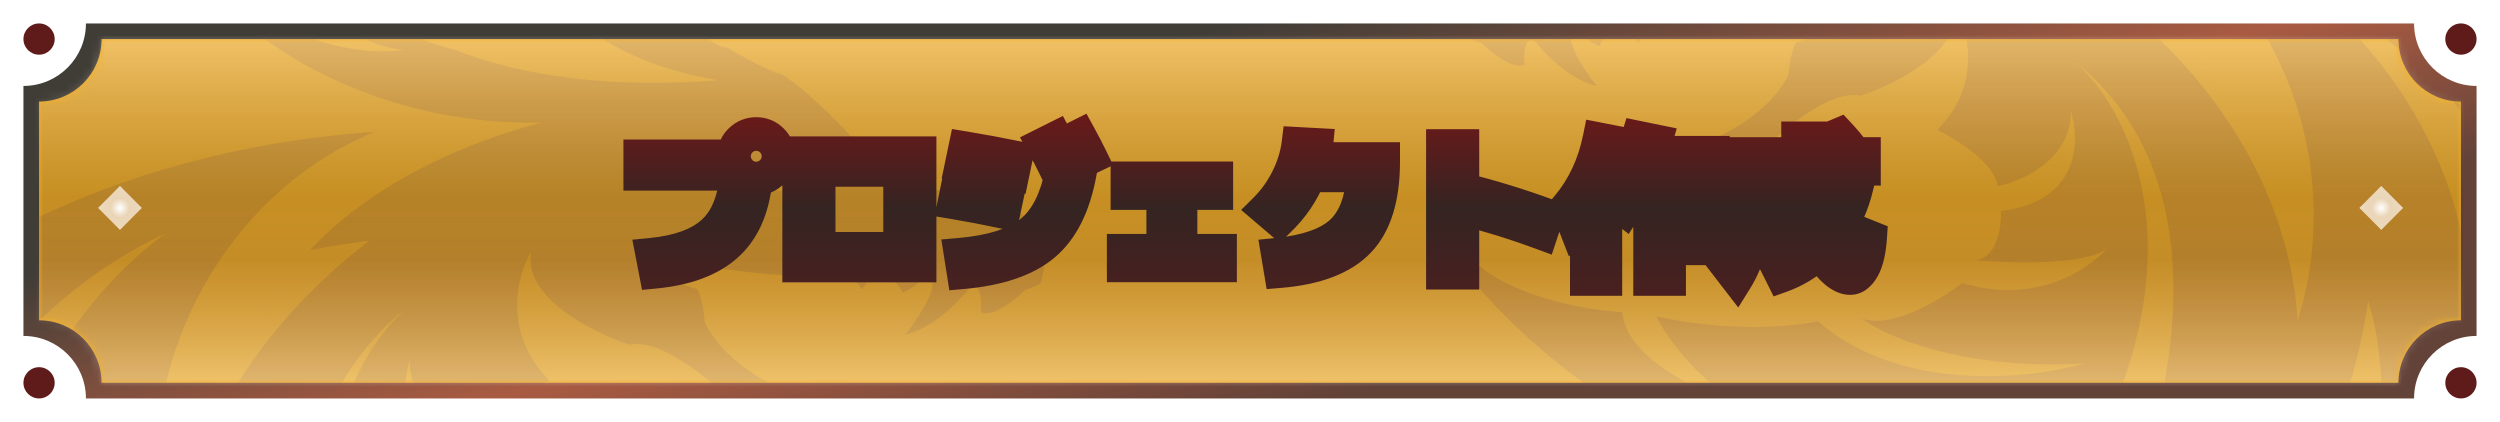 <svg width="320" height="54" viewBox="0 0 320 54" fill="none" xmlns="http://www.w3.org/2000/svg">
<g filter="url(#filter0_d_2441_60737)">
<path fill-rule="evenodd" clip-rule="evenodd" d="M309 1H11C11 5.418 7.418 9 3 9V41C7.418 41 11 44.582 11 49H309C309 44.582 312.582 41 317 41V9C312.582 9 309 5.418 309 1Z" fill="url(#paint0_linear_2441_60737)"/>
<path fill-rule="evenodd" clip-rule="evenodd" d="M307 3H13C13 7.418 9.418 11 5 11V39C9.418 39 13 42.582 13 47H307C307 42.582 310.582 39 315 39V11C310.582 11 307 7.418 307 3Z" fill="#F2AF2C"/>
<mask id="mask0_2441_60737" style="mask-type:alpha" maskUnits="userSpaceOnUse" x="5" y="3" width="310" height="44">
<path fill-rule="evenodd" clip-rule="evenodd" d="M307 3H13C13 7.418 9.418 11 5 11V39C9.418 39 13 42.582 13 47H307C307 42.582 310.582 39 315 39V11C310.582 11 307 7.418 307 3Z" fill="#1E5E5E"/>
</mask>
<g mask="url(#mask0_2441_60737)">
<path fill-rule="evenodd" clip-rule="evenodd" d="M55.263 3.493C56.251 3.832 57.27 4.136 58.319 4.406C67.082 7.89 78.844 9.316 91.924 8.28C91.032 8.124 90.09 7.935 89.096 7.712C77.474 5.107 69.464 -1.318 68.663 -7.883C71.592 -4.141 76.582 -0.674 82.995 1.671C83.549 1.873 84.105 2.064 84.662 2.244C84.108 0.279 83.264 -4.133 84.134 -6.805C83.624 -4.828 84.621 0 92.399 4.008C92.637 4.041 92.875 4.071 93.112 4.099C94.702 5.077 96.456 6.017 98.348 6.888C98.741 7.07 99.136 7.246 99.53 7.417C99.619 7.404 99.709 7.39 99.799 7.377C101.504 8.298 105.875 11.68 112.626 19.584C113.504 19.651 115.815 20.258 118.028 22.142C118.451 21.907 120.248 21.965 124.049 24.078C128.182 23.728 135.797 25.28 133.194 34.284C132.772 34.519 131.795 35.006 131.274 35.073C130.038 36.315 127.161 38.635 125.547 37.975C125.677 36.514 125.56 33.855 124.05 34.916C122.835 36.517 119.501 39.944 115.882 40.842C117.91 38.233 121.186 33.116 118.062 33.517C117.867 33.904 117.092 34.834 115.556 35.465C115.057 34.445 113.545 32.58 111.488 33.277C111.293 33.664 110.779 34.56 110.284 35.057C110.024 34.368 108.982 33.057 106.899 33.325C105.153 33.368 100.736 33.357 97.038 32.965C93.958 32.638 87.263 31.835 85.128 31.242C84.065 31.74 83.409 33.197 89.294 35.042C89.544 35.552 90.075 37.11 90.205 39.261C91.225 41.659 95.53 47.031 104.591 49.336C105.046 49.639 105.983 50.675 106.088 52.395C106.337 52.905 107.331 53.428 109.31 51.44C108.778 53.495 106.654 57.416 102.411 56.661C101.424 58.413 98.005 61.886 92.225 61.761C94.362 60.945 98.597 58.667 98.44 56.087C97.594 56.556 95.245 57.472 92.615 57.376C94.926 55.815 98.883 52.561 96.227 52.035C92.939 48.303 85.201 41.095 80.54 42.127C75.854 40.561 66.787 35.981 68.01 30.188C66.221 33.127 64.178 40.543 70.322 46.69C67.773 47.921 62.59 51.151 62.252 54.229C58.933 53.571 52.326 50.626 52.456 44.106C51.165 48.066 51.227 56.295 61.797 57.539C61.71 59.718 62.325 64.083 65.475 64.112C60.691 64.545 50.433 64.85 47.673 62.603C50.028 65.372 57.183 70.161 66.972 67.171C69.727 69.346 76.267 73.347 80.38 71.952C77.245 74.341 66.895 78.886 50.571 77.947C57.915 80.075 75.343 81.92 86.303 72.276C89.189 72.99 97.55 73.867 107.912 71.67C106.545 74.374 102.283 80.521 96.165 83.474C101.328 82.088 111.817 77.671 112.467 71.085C117.262 70.83 128.081 68.972 133.002 63.572L135.227 63.484C127.164 74.091 115.957 83.104 102.727 89.392C79.355 93.974 66.53 89.476 62.891 86.418C70.661 93.408 79.533 95.449 85.651 95.64C81.48 96.743 77.183 97.59 72.785 98.155C66.657 98.941 60.655 99.138 54.856 98.797C33.415 66.587 43.831 44.571 52.05 37.413C32.749 52.809 38.249 80.669 44.797 97.637C34.859 95.911 25.724 92.545 17.836 87.835C14.923 81.819 13.246 73.854 12.675 69.563C11.196 74.099 10.828 79.219 10.868 83.07C6.296 79.503 2.303 75.411 -0.989 70.876C-0.767 48.879 13.487 33.243 21.296 27.813C5.73 35.101 -3.657 47.816 -8.275 57.1C-9.442 53.821 -10.296 50.4 -10.81 46.857C-8.079 42.425 -2.999 36.824 0.013 33.797C-4.672 36.106 -8.602 39.659 -11.258 42.608C-11.265 42.502 -11.272 42.397 -11.278 42.291C-11.412 40.087 -11.413 37.891 -11.289 35.709C1.373 25.789 19.642 18.273 40.235 15.63C42.892 15.289 45.447 15.047 47.905 14.899C30.704 21.916 18.797 40.675 20.03 61.035C20.268 64.957 20.979 68.695 22.098 72.194C22.684 62.662 26.115 52.957 32.453 44.024C34.143 31.155 49.128 19 69.26 13.697C60.285 13.896 50.859 12.043 42.265 7.95C32.06 3.089 24.842 -4.068 21.259 -11.873C23.192 -8.503 26.173 -5.169 30.048 -2.301C38.525 3.97 48.691 6.09 55.263 3.493ZM55.262 3.493C49.614 1.559 44.998 -1.492 41.956 -5.587C41.845 -2.8 42.641 -0.42 44.451 1.361C46.152 3.034 48.601 4.035 51.601 4.414C52.909 4.243 54.138 3.937 55.262 3.493ZM40.336 -27.774L40.337 -27.776C32.815 -24.755 25.852 -20.874 19.632 -16.317L19.632 -16.316C25.852 -20.872 32.815 -24.753 40.336 -27.774ZM39.473 35.675C36.831 38.357 34.492 41.15 32.454 44.022C33.096 39.139 35.652 34.359 39.677 30.017C42.051 29.562 44.475 29.174 46.938 28.858C47.043 28.844 47.148 28.831 47.253 28.818C44.511 30.916 41.908 33.203 39.473 35.675ZM104.314 23.116C100.828 20.429 95.283 17.594 94.16 17.917C93.859 20.128 97.707 22.339 97.707 22.339C99.269 22.138 102.762 22.774 104.314 23.116Z" fill="#83574D" fill-opacity="0.2"/>
<path fill-rule="evenodd" clip-rule="evenodd" d="M262.372 -26.699C261.427 -26.375 260.452 -26.085 259.449 -25.827C251.066 -22.494 239.815 -21.129 227.303 -22.121C228.156 -22.27 229.057 -22.45 230.008 -22.664C241.126 -25.155 248.788 -31.302 249.554 -37.582C246.752 -34.002 241.979 -30.686 235.845 -28.443C235.315 -28.249 234.782 -28.066 234.25 -27.894C234.78 -29.774 235.587 -33.995 234.754 -36.551C235.243 -34.659 234.289 -30.041 226.849 -26.207C226.621 -26.175 226.394 -26.146 226.167 -26.119C224.645 -25.185 222.967 -24.285 221.158 -23.452C220.782 -23.278 220.404 -23.109 220.027 -22.946C219.942 -22.959 219.856 -22.972 219.77 -22.984C218.139 -22.104 213.958 -18.868 207.5 -11.308C206.66 -11.243 204.449 -10.663 202.332 -8.861C201.927 -9.086 200.209 -9.03 196.573 -7.008C192.619 -7.343 185.335 -5.859 187.825 2.755C188.229 2.979 189.163 3.445 189.661 3.509C190.844 4.697 193.596 6.917 195.14 6.286C195.015 4.887 195.128 2.344 196.572 3.359C197.734 4.891 200.924 8.168 204.385 9.028C202.445 6.532 199.312 1.637 202.3 2.021C202.487 2.39 203.228 3.28 204.697 3.884C205.174 2.908 206.621 1.124 208.589 1.791C208.775 2.161 209.267 3.019 209.74 3.494C209.989 2.835 210.985 1.581 212.978 1.837C214.649 1.878 218.874 1.868 222.411 1.492C225.357 1.179 231.762 0.412 233.804 -0.155C234.821 0.321 235.448 1.714 229.819 3.48C229.58 3.968 229.072 5.458 228.947 7.515C227.971 9.809 223.854 14.948 215.186 17.153C214.751 17.442 213.854 18.433 213.754 20.079C213.516 20.567 212.565 21.067 210.672 19.165C211.181 21.131 213.212 24.883 217.271 24.16C218.216 25.836 221.486 29.158 227.015 29.039C224.971 28.258 220.92 26.079 221.07 23.61C221.879 24.059 224.126 24.936 226.642 24.844C224.432 23.351 220.646 20.238 223.187 19.735C226.332 16.165 233.735 9.27 238.192 10.257C242.675 8.759 251.348 4.378 250.178 -1.164C251.89 1.648 253.845 8.741 247.967 14.622C250.405 15.799 255.363 18.889 255.686 21.833C258.862 21.204 265.181 18.387 265.057 12.15C266.292 15.938 266.233 23.809 256.122 25C256.205 27.084 255.617 31.259 252.604 31.287C257.18 31.701 266.992 31.994 269.632 29.844C267.38 32.492 260.535 37.074 251.172 34.213C248.536 36.294 242.28 40.121 238.346 38.787C241.344 41.073 251.245 45.419 266.86 44.521C259.835 46.557 243.164 48.322 232.68 39.096C229.92 39.779 221.921 40.619 212.009 38.517C213.317 41.104 217.394 46.984 223.246 49.808C218.308 48.483 208.274 44.258 207.652 37.957C203.065 37.714 192.716 35.936 188.009 30.77L185.881 30.686C193.593 40.834 204.313 49.454 216.969 55.47C239.327 59.853 251.595 55.55 255.076 52.625C247.642 59.311 239.156 61.263 233.303 61.446C237.293 62.501 241.404 63.312 245.611 63.852C251.473 64.604 257.214 64.793 262.761 64.466C283.272 33.655 273.308 12.595 265.446 5.748C283.909 20.474 278.647 47.126 272.383 63.356C281.89 61.706 290.629 58.486 298.174 53.98C300.961 48.225 302.565 40.607 303.111 36.501C304.525 40.84 304.878 45.738 304.839 49.422C309.213 46.01 313.032 42.096 316.182 37.758C315.969 16.716 302.334 1.759 294.864 -3.435C309.754 3.536 318.734 15.698 323.152 24.579C324.267 21.443 325.085 18.171 325.576 14.781C322.964 10.542 318.104 5.184 315.223 2.288C319.704 4.498 323.464 7.896 326.005 10.717C326.012 10.616 326.018 10.515 326.024 10.414C326.152 8.305 326.153 6.205 326.034 4.118C313.923 -5.372 296.446 -12.561 276.747 -15.09C274.206 -15.416 271.761 -15.648 269.411 -15.789C285.865 -9.077 297.255 8.868 296.075 28.344C295.847 32.095 295.168 35.671 294.097 39.018C293.536 29.9 290.254 20.617 284.192 12.071C282.575 -0.238 268.241 -11.866 248.982 -16.939C257.569 -16.748 266.585 -18.521 274.806 -22.436C284.567 -27.086 291.472 -33.932 294.9 -41.398C293.05 -38.175 290.199 -34.985 286.492 -32.242C278.384 -26.243 268.659 -24.215 262.372 -26.699ZM262.372 -26.699C267.775 -28.55 272.191 -31.468 275.101 -35.386C275.207 -32.72 274.446 -30.443 272.714 -28.739C271.087 -27.138 268.745 -26.181 265.875 -25.819C264.624 -25.982 263.447 -26.274 262.372 -26.699ZM276.651 -56.609L276.65 -56.611C283.845 -53.721 290.506 -50.008 296.456 -45.65C290.506 -50.008 283.845 -53.719 276.651 -56.609ZM277.477 4.085C280.004 6.65 282.241 9.322 284.191 12.07C283.577 7.399 281.132 2.827 277.281 -1.327C275.01 -1.762 272.692 -2.134 270.336 -2.436C270.235 -2.449 270.134 -2.462 270.034 -2.475C272.657 -0.467 275.147 1.721 277.477 4.085ZM215.451 -7.928C218.786 -10.499 224.09 -13.211 225.164 -12.902C225.452 -10.787 221.771 -8.672 221.771 -8.672C220.277 -8.864 216.935 -8.256 215.451 -7.928Z" fill="#83544D" fill-opacity="0.2"/>
<rect x="3" y="1" width="314" height="48" fill="url(#paint1_linear_2441_60737)" fill-opacity="0.35"/>
</g>
<rect width="3.968" height="3.968" transform="matrix(0.705 0.709 -0.705 0.709 15.355 21.8)" fill="url(#paint2_diamond_2441_60737)"/>
<circle cx="5" cy="3" r="2" fill="#5E1B1A"/>
<circle cx="315" cy="3" r="2" fill="#5E1B1A"/>
<circle cx="5" cy="47" r="2" fill="#5E1B1A"/>
<circle cx="315" cy="47" r="2" fill="#5E1B1A"/>
<rect width="3.968" height="3.968" transform="matrix(0.705 0.709 -0.705 0.709 304.799 21.8)" fill="url(#paint3_diamond_2441_60737)"/>
<path d="M94.12 20.4L81.8 20.4L81.8 17.86L93.8 17.86C93.827 17.06 94.127 16.387 94.7 15.84C95.287 15.28 95.987 15 96.8 15C97.627 15 98.333 15.293 98.92 15.88C99.507 16.467 99.8 17.173 99.8 18C99.8 18.813 99.513 19.513 98.94 20.1C98.38 20.673 97.693 20.973 96.88 21C96.507 24.733 95.247 27.56 93.1 29.48C90.967 31.4 87.867 32.553 83.8 32.94L83.32 30.46C86.867 30.113 89.487 29.16 91.18 27.6C92.887 26.04 93.867 23.64 94.12 20.4ZM97.72 18.92C97.973 18.667 98.1 18.36 98.1 18C98.1 17.64 97.973 17.333 97.72 17.08C97.467 16.827 97.16 16.7 96.8 16.7C96.44 16.7 96.133 16.827 95.88 17.08C95.627 17.333 95.5 17.64 95.5 18C95.5 18.36 95.627 18.667 95.88 18.92C96.133 19.173 96.44 19.3 96.8 19.3C97.16 19.3 97.467 19.173 97.72 18.92ZM104.94 32.14L102.14 32.14L102.14 17.46L117.86 17.46L117.86 32.14L104.94 32.14ZM104.94 29.7L115.06 29.7L115.06 19.9L104.94 19.9L104.94 29.7ZM135.82 19.74L138.36 20.18C137.587 24.393 136.033 27.48 133.7 29.44C131.367 31.4 127.867 32.587 123.2 33L122.8 30.46C126.96 30.1 130 29.133 131.92 27.56C133.84 25.987 135.14 23.38 135.82 19.74ZM136.72 18.44L134.84 19.34C134.413 18.46 133.907 17.493 133.32 16.44L135.2 15.5C135.747 16.527 136.253 17.507 136.72 18.44ZM139.8 18.2L137.88 19.12C137.16 17.733 136.64 16.747 136.32 16.16L138.24 15.2C138.853 16.32 139.373 17.32 139.8 18.2ZM122.48 21.66C124.227 21.953 126.427 22.38 129.08 22.94L128.58 25.3C126.193 24.793 124 24.373 122 24.04L122.48 21.66ZM123.42 16.8C125.54 17.147 127.807 17.567 130.22 18.06L129.72 20.46C127.307 19.967 125.04 19.547 122.92 19.2L123.42 16.8ZM144.16 20.68L155.84 20.68L155.84 22.86L151.26 22.86L151.26 29.94L156.32 29.94L156.32 32.12L143.68 32.12L143.68 29.94L148.74 29.94L148.74 22.86L144.16 22.86L144.16 20.68ZM174.34 20.6L167.68 20.6C166.84 22.733 165.52 24.66 163.72 26.38L161.82 24.76C162.98 23.613 163.927 22.3 164.66 20.82C165.407 19.327 165.873 17.807 166.06 16.26L168.66 16.4C168.607 16.96 168.513 17.56 168.38 18.2L177.2 18.2L177.2 18.66C177.2 23.313 176.14 26.747 174.02 28.96C171.9 31.173 168.493 32.473 163.8 32.86L163.4 30.46C167.147 30.087 169.847 29.167 171.5 27.7C173.167 26.233 174.113 23.867 174.34 20.6ZM184.54 16.54L187.34 16.54L187.34 22.14C190.807 22.98 194.433 24.093 198.22 25.48L197.38 28C194.047 26.76 190.7 25.72 187.34 24.88L187.34 33.06L184.54 33.06L184.54 16.54ZM205.64 20.9L205.64 33.86L202.96 33.86L202.96 25.14C202.427 25.98 201.947 26.633 201.52 27.1L200.48 24.42C202.533 21.993 203.907 19.073 204.6 15.66L207.06 16.14C206.753 17.913 206.28 19.5 205.64 20.9ZM219.4 19.6L213.8 19.6L213.8 22.5L218.8 22.5L218.8 24.7L213.8 24.7L213.8 27.66L218.8 27.66L218.8 29.94L213.8 29.94L213.8 33.86L211.06 33.86L211.06 19.6L210.78 19.6C209.953 21.573 209.013 23.387 207.96 25.04L205.84 23.42C207.427 20.953 208.667 18.293 209.56 15.44L212.1 15.96C212.007 16.28 211.853 16.76 211.64 17.4L219.4 17.4L219.4 19.6ZM229.84 21.76C229.84 23.2 229.833 24.36 229.82 25.24C229.807 26.107 229.76 26.887 229.68 27.58C229.613 28.26 229.54 28.76 229.46 29.08C229.38 29.387 229.233 29.64 229.02 29.84C228.82 30.04 228.62 30.16 228.42 30.2C228.233 30.227 227.947 30.24 227.56 30.24C227.133 30.24 226.247 30.193 224.9 30.1L224.62 27.96C225.553 28.053 226.22 28.1 226.62 28.1C227.033 28.1 227.28 27.907 227.36 27.52C227.453 27.12 227.5 25.893 227.5 23.84L224.66 23.84L224.66 24.16C224.66 26.28 224.473 28.1 224.1 29.62C223.727 31.14 223.133 32.553 222.32 33.86L220.5 31.5C221.127 30.26 221.547 29.013 221.76 27.76C221.987 26.493 222.1 24.66 222.1 22.26L222.1 17.56L230.04 17.56C230.013 16.707 230 16.04 230 15.56L232.5 15.56C232.5 16.04 232.513 16.707 232.54 17.56L234.86 17.56C234.433 17.04 233.953 16.493 233.42 15.92L235.46 15.06C236.22 15.873 236.913 16.707 237.54 17.56L238.74 17.56L238.74 19.76L232.68 19.76C232.88 21.933 233.24 23.913 233.76 25.7C234.56 24.34 235.16 22.787 235.56 21.04L237.86 21.68C237.273 24.24 236.24 26.5 234.76 28.46C235.093 29.193 235.42 29.767 235.74 30.18C236.073 30.593 236.313 30.8 236.46 30.8C236.847 30.8 237.14 29.667 237.34 27.4L239.54 28.28C239.42 30.12 239.107 31.487 238.6 32.38C238.093 33.287 237.493 33.74 236.8 33.74C236.213 33.74 235.58 33.46 234.9 32.9C234.22 32.34 233.573 31.527 232.96 30.46C231.493 31.807 229.847 32.807 228.02 33.46L226.96 31.34C228.893 30.647 230.54 29.587 231.9 28.16C230.993 25.773 230.413 22.973 230.16 19.76L224.66 19.76L224.66 21.76L229.84 21.76Z" fill="white"/>
<path d="M94.12 20.4L96.114 20.556L96.282 18.4L94.12 18.4L94.12 20.4ZM81.8 20.4L79.8 20.4L79.8 22.4L81.8 22.4L81.8 20.4ZM81.8 17.86L81.8 15.86L79.8 15.86L79.8 17.86L81.8 17.86ZM93.8 17.86L93.8 19.86L95.734 19.86L95.799 17.927L93.8 17.86ZM94.7 15.84L96.08 17.288L96.081 17.287L94.7 15.84ZM98.94 20.1L97.51 18.702L97.509 18.703L98.94 20.1ZM96.88 21L96.814 19.001L95.064 19.058L94.89 20.801L96.88 21ZM93.1 29.48L91.767 27.989L91.762 27.993L93.1 29.48ZM83.8 32.94L81.836 33.32L82.181 35.103L83.989 34.931L83.8 32.94ZM83.32 30.46L83.125 28.47L80.939 28.683L81.356 30.84L83.32 30.46ZM91.18 27.6L89.831 26.124L89.825 26.129L91.18 27.6ZM94.12 18.4L81.8 18.4L81.8 22.4L94.12 22.4L94.12 18.4ZM83.8 20.4L83.8 17.86L79.8 17.86L79.8 20.4L83.8 20.4ZM81.8 19.86L93.8 19.86L93.8 15.86L81.8 15.86L81.8 19.86ZM95.799 17.927C95.808 17.644 95.89 17.468 96.08 17.288L93.32 14.393C92.363 15.305 91.845 16.476 91.801 17.793L95.799 17.927ZM96.081 17.287C96.294 17.083 96.499 17 96.8 17L96.8 13C95.474 13 94.279 13.477 93.319 14.393L96.081 17.287ZM96.8 17C97.094 17 97.293 17.081 97.506 17.294L100.334 14.466C99.374 13.506 98.159 13 96.8 13L96.8 17ZM97.506 17.294C97.719 17.507 97.8 17.706 97.8 18L101.8 18C101.8 16.641 101.294 15.426 100.334 14.466L97.506 17.294ZM97.8 18C97.8 18.286 97.721 18.485 97.51 18.702L100.37 21.498C101.305 20.541 101.8 19.341 101.8 18L97.8 18ZM97.509 18.703C97.316 18.901 97.121 18.991 96.814 19.001L96.945 22.999C98.266 22.956 99.444 22.446 100.371 21.497L97.509 18.703ZM94.89 20.801C94.551 24.192 93.439 26.494 91.767 27.989L94.433 30.971C97.054 28.626 98.463 25.275 98.87 21.199L94.89 20.801ZM91.762 27.993C90.057 29.528 87.425 30.586 83.611 30.949L83.989 34.931C88.308 34.52 91.876 33.272 94.438 30.967L91.762 27.993ZM85.764 32.56L85.284 30.08L81.356 30.84L81.836 33.32L85.764 32.56ZM83.515 32.45C87.271 32.083 90.389 31.048 92.535 29.071L89.825 26.129C88.584 27.272 86.462 28.143 83.125 28.47L83.515 32.45ZM92.529 29.076C94.739 27.056 95.837 24.096 96.114 20.556L92.126 20.244C91.896 23.184 91.034 25.024 89.831 26.124L92.529 29.076ZM99.134 20.334C99.765 19.704 100.1 18.887 100.1 18L96.1 18C96.1 17.941 96.112 17.845 96.156 17.736C96.201 17.628 96.261 17.55 96.306 17.506L99.134 20.334ZM100.1 18C100.1 17.113 99.765 16.296 99.134 15.666L96.306 18.494C96.261 18.45 96.201 18.372 96.156 18.264C96.112 18.155 96.1 18.059 96.1 18L100.1 18ZM99.134 15.666C98.504 15.035 97.688 14.7 96.8 14.7L96.8 18.7C96.74 18.7 96.645 18.688 96.537 18.643C96.428 18.599 96.35 18.539 96.306 18.494L99.134 15.666ZM96.8 14.7C95.912 14.7 95.096 15.035 94.466 15.666L97.294 18.494C97.25 18.539 97.172 18.599 97.064 18.643C96.955 18.688 96.859 18.7 96.8 18.7L96.8 14.7ZM94.466 15.666C93.835 16.296 93.5 17.113 93.5 18L97.5 18C97.5 18.059 97.488 18.155 97.444 18.264C97.398 18.372 97.339 18.45 97.294 18.494L94.466 15.666ZM93.5 18C93.5 18.887 93.835 19.704 94.466 20.334L97.294 17.506C97.339 17.55 97.398 17.628 97.444 17.736C97.488 17.845 97.5 17.941 97.5 18L93.5 18ZM94.466 20.334C95.096 20.965 95.912 21.3 96.8 21.3L96.8 17.3C96.859 17.3 96.955 17.312 97.064 17.357C97.172 17.401 97.25 17.461 97.294 17.506L94.466 20.334ZM96.8 21.3C97.688 21.3 98.504 20.965 99.134 20.334L96.306 17.506C96.35 17.461 96.428 17.401 96.537 17.357C96.645 17.312 96.74 17.3 96.8 17.3L96.8 21.3ZM102.14 32.14L100.14 32.14L100.14 34.14L102.14 34.14L102.14 32.14ZM102.14 17.46L102.14 15.46L100.14 15.46L100.14 17.46L102.14 17.46ZM117.86 17.46L119.86 17.46L119.86 15.46L117.86 15.46L117.86 17.46ZM117.86 32.14L117.86 34.14L119.86 34.14L119.86 32.14L117.86 32.14ZM104.94 29.7L102.94 29.7L102.94 31.7L104.94 31.7L104.94 29.7ZM115.06 29.7L115.06 31.7L117.06 31.7L117.06 29.7L115.06 29.7ZM115.06 19.9L117.06 19.9L117.06 17.9L115.06 17.9L115.06 19.9ZM104.94 19.9L104.94 17.9L102.94 17.9L102.94 19.9L104.94 19.9ZM104.94 30.14L102.14 30.14L102.14 34.14L104.94 34.14L104.94 30.14ZM104.14 32.14L104.14 17.46L100.14 17.46L100.14 32.14L104.14 32.14ZM102.14 19.46L117.86 19.46L117.86 15.46L102.14 15.46L102.14 19.46ZM115.86 17.46L115.86 32.14L119.86 32.14L119.86 17.46L115.86 17.46ZM117.86 30.14L104.94 30.14L104.94 34.14L117.86 34.14L117.86 30.14ZM104.94 31.7L115.06 31.7L115.06 27.7L104.94 27.7L104.94 31.7ZM117.06 29.7L117.06 19.9L113.06 19.9L113.06 29.7L117.06 29.7ZM115.06 17.9L104.94 17.9L104.94 21.9L115.06 21.9L115.06 17.9ZM102.94 19.9L102.94 29.7L106.94 29.7L106.94 19.9L102.94 19.9ZM135.82 19.74L136.161 17.769L134.216 17.432L133.854 19.373L135.82 19.74ZM138.36 20.18L140.327 20.541L140.692 18.554L138.701 18.209L138.36 20.18ZM133.7 29.44L134.986 30.971L133.7 29.44ZM123.2 33L121.224 33.311L121.515 35.157L123.376 34.992L123.2 33ZM122.8 30.46L122.628 28.467L120.491 28.652L120.824 30.771L122.8 30.46ZM131.92 27.56L130.652 26.013L131.92 27.56ZM136.72 18.44L137.584 20.244L139.419 19.365L138.509 17.546L136.72 18.44ZM134.84 19.34L133.04 20.212L133.909 22.003L135.704 21.144L134.84 19.34ZM133.32 16.44L132.426 14.651L130.555 15.586L131.573 17.413L133.32 16.44ZM135.2 15.5L136.965 14.56L136.049 12.839L134.306 13.711L135.2 15.5ZM139.8 18.2L140.664 20.004L142.476 19.135L141.6 17.328L139.8 18.2ZM137.88 19.12L136.105 20.042L136.998 21.761L138.744 20.924L137.88 19.12ZM136.32 16.16L135.426 14.371L133.572 15.298L134.564 17.118L136.32 16.16ZM138.24 15.2L139.994 14.239L139.069 12.55L137.346 13.411L138.24 15.2ZM122.48 21.66L122.811 19.688L120.902 19.367L120.519 21.265L122.48 21.66ZM129.08 22.94L131.037 23.355L131.451 21.396L129.493 20.983L129.08 22.94ZM128.58 25.3L128.165 27.256L130.122 27.672L130.537 25.715L128.58 25.3ZM122 24.04L120.039 23.645L119.63 25.673L121.671 26.013L122 24.04ZM123.42 16.8L123.743 14.826L121.853 14.517L121.462 16.392L123.42 16.8ZM130.22 18.06L132.178 18.468L132.587 16.503L130.621 16.101L130.22 18.06ZM129.72 20.46L129.319 22.419L131.272 22.819L131.678 20.868L129.72 20.46ZM122.92 19.2L120.962 18.792L120.536 20.837L122.597 21.174L122.92 19.2ZM135.479 21.711L138.019 22.151L138.701 18.209L136.161 17.769L135.479 21.711ZM136.393 19.819C135.67 23.758 134.271 26.349 132.414 27.909L134.986 30.971C137.796 28.611 139.503 25.029 140.327 20.541L136.393 19.819ZM132.414 27.909C130.522 29.498 127.487 30.613 123.024 31.008L123.376 34.992C128.247 34.561 132.212 33.302 134.986 30.971L132.414 27.909ZM125.176 32.689L124.776 30.149L120.824 30.771L121.224 33.311L125.176 32.689ZM122.972 32.453C127.288 32.079 130.808 31.057 133.188 29.107L130.652 26.013C129.192 27.21 126.632 28.121 122.628 28.467L122.972 32.453ZM133.188 29.107C135.614 27.119 137.061 23.99 137.786 20.107L133.854 19.373C133.219 22.77 132.066 24.855 130.652 26.013L133.188 29.107ZM135.856 16.636L133.976 17.536L135.704 21.144L137.584 20.244L135.856 16.636ZM136.64 18.468C136.193 17.547 135.668 16.546 135.067 15.467L131.573 17.413C132.145 18.441 132.633 19.373 133.04 20.212L136.64 18.468ZM134.214 18.229L136.094 17.289L134.306 13.711L132.426 14.651L134.214 18.229ZM133.435 16.44C133.974 17.453 134.473 18.418 134.931 19.334L138.509 17.546C138.034 16.595 137.519 15.6 136.965 14.56L133.435 16.44ZM138.936 16.396L137.016 17.316L138.744 20.924L140.664 20.004L138.936 16.396ZM139.655 18.198C138.935 16.811 138.406 15.809 138.076 15.202L134.564 17.118C134.874 17.685 135.385 18.655 136.105 20.042L139.655 18.198ZM137.214 17.949L139.134 16.989L137.346 13.411L135.426 14.371L137.214 17.949ZM136.486 16.161C137.088 17.26 137.592 18.23 138 19.073L141.6 17.328C141.155 16.41 140.619 15.38 139.994 14.239L136.486 16.161ZM122.149 23.632C123.858 23.919 126.028 24.34 128.667 24.897L129.493 20.983C126.825 20.42 124.596 19.987 122.811 19.688L122.149 23.632ZM127.123 22.526L126.623 24.886L130.537 25.715L131.037 23.355L127.123 22.526ZM128.995 23.344C126.585 22.832 124.363 22.406 122.329 22.067L121.671 26.013C123.637 26.34 125.801 26.755 128.165 27.256L128.995 23.344ZM123.961 24.435L124.441 22.055L120.519 21.265L120.039 23.645L123.961 24.435ZM123.097 18.774C125.188 19.116 127.428 19.531 129.819 20.02L130.621 16.101C128.185 15.603 125.892 15.178 123.743 14.826L123.097 18.774ZM128.262 17.652L127.762 20.052L131.678 20.868L132.178 18.468L128.262 17.652ZM130.121 18.5C127.685 18.003 125.392 17.578 123.243 17.226L122.597 21.174C124.688 21.516 126.928 21.931 129.319 22.419L130.121 18.5ZM124.878 19.608L125.378 17.208L121.462 16.392L120.962 18.792L124.878 19.608ZM144.16 20.68L144.16 18.68L142.16 18.68L142.16 20.68L144.16 20.68ZM155.84 20.68L157.84 20.68L157.84 18.68L155.84 18.68L155.84 20.68ZM155.84 22.86L155.84 24.86L157.84 24.86L157.84 22.86L155.84 22.86ZM151.26 22.86L151.26 20.86L149.26 20.86L149.26 22.86L151.26 22.86ZM151.26 29.94L149.26 29.94L149.26 31.94L151.26 31.94L151.26 29.94ZM156.32 29.94L158.32 29.94L158.32 27.94L156.32 27.94L156.32 29.94ZM156.32 32.12L156.32 34.12L158.32 34.12L158.32 32.12L156.32 32.12ZM143.68 32.12L141.68 32.12L141.68 34.12L143.68 34.12L143.68 32.12ZM143.68 29.94L143.68 27.94L141.68 27.94L141.68 29.94L143.68 29.94ZM148.74 29.94L148.74 31.94L150.74 31.94L150.74 29.94L148.74 29.94ZM148.74 22.86L150.74 22.86L150.74 20.86L148.74 20.86L148.74 22.86ZM144.16 22.86L142.16 22.86L142.16 24.86L144.16 24.86L144.16 22.86ZM144.16 22.68L155.84 22.68L155.84 18.68L144.16 18.68L144.16 22.68ZM153.84 20.68L153.84 22.86L157.84 22.86L157.84 20.68L153.84 20.68ZM155.84 20.86L151.26 20.86L151.26 24.86L155.84 24.86L155.84 20.86ZM149.26 22.86L149.26 29.94L153.26 29.94L153.26 22.86L149.26 22.86ZM151.26 31.94L156.32 31.94L156.32 27.94L151.26 27.94L151.26 31.94ZM154.32 29.94L154.32 32.12L158.32 32.12L158.32 29.94L154.32 29.94ZM156.32 30.12L143.68 30.12L143.68 34.12L156.32 34.12L156.32 30.12ZM145.68 32.12L145.68 29.94L141.68 29.94L141.68 32.12L145.68 32.12ZM143.68 31.94L148.74 31.94L148.74 27.94L143.68 27.94L143.68 31.94ZM150.74 29.94L150.74 22.86L146.74 22.86L146.74 29.94L150.74 29.94ZM148.74 20.86L144.16 20.86L144.16 24.86L148.74 24.86L148.74 20.86ZM146.16 22.86L146.16 20.68L142.16 20.68L142.16 22.86L146.16 22.86ZM174.34 20.6L176.335 20.738L176.484 18.6L174.34 18.6L174.34 20.6ZM167.68 20.6L167.68 18.6L166.318 18.6L165.819 19.867L167.68 20.6ZM163.72 26.38L162.422 27.902L163.796 29.073L165.102 27.826L163.72 26.38ZM161.82 24.76L160.414 23.338L158.865 24.869L160.522 26.282L161.82 24.76ZM164.66 20.82L162.871 19.926L162.868 19.932L164.66 20.82ZM166.06 16.26L166.168 14.263L164.299 14.162L164.074 16.02L166.06 16.26ZM168.66 16.4L170.651 16.59L170.849 14.515L168.768 14.403L168.66 16.4ZM168.38 18.2L166.422 17.792L165.92 20.2L168.38 20.2L168.38 18.2ZM177.2 18.2L179.2 18.2L179.2 16.2L177.2 16.2L177.2 18.2ZM174.02 28.96L172.576 27.577L174.02 28.96ZM163.8 32.86L161.827 33.189L162.13 35.004L163.964 34.853L163.8 32.86ZM163.4 30.46L163.202 28.47L161.076 28.682L161.427 30.789L163.4 30.46ZM171.5 27.7L170.179 26.199L170.173 26.204L171.5 27.7ZM174.34 18.6L167.68 18.6L167.68 22.6L174.34 22.6L174.34 18.6ZM165.819 19.867C165.094 21.708 163.947 23.397 162.338 24.934L165.102 27.826C167.093 25.923 168.586 23.758 169.541 21.333L165.819 19.867ZM165.018 24.858L163.118 23.238L160.522 26.282L162.422 27.902L165.018 24.858ZM163.226 26.182C164.545 24.878 165.622 23.384 166.452 21.708L162.868 19.932C162.232 21.216 161.415 22.349 160.414 23.338L163.226 26.182ZM166.449 21.714C167.291 20.03 167.829 18.29 168.046 16.5L164.074 16.02C163.917 17.323 163.523 18.623 162.871 19.926L166.449 21.714ZM165.952 18.257L168.552 18.397L168.768 14.403L166.168 14.263L165.952 18.257ZM166.669 16.21C166.624 16.686 166.543 17.213 166.422 17.792L170.338 18.608C170.484 17.907 170.59 17.233 170.651 16.59L166.669 16.21ZM168.38 20.2L177.2 20.2L177.2 16.2L168.38 16.2L168.38 20.2ZM175.2 18.2L175.2 18.66L179.2 18.66L179.2 18.2L175.2 18.2ZM175.2 18.66C175.2 23.059 174.192 25.889 172.576 27.577L175.464 30.343C178.088 27.604 179.2 23.568 179.2 18.66L175.2 18.66ZM172.576 27.577C170.935 29.29 168.093 30.5 163.636 30.867L163.964 34.853C168.893 34.447 172.865 33.057 175.464 30.343L172.576 27.577ZM165.773 32.531L165.373 30.131L161.427 30.789L161.827 33.189L165.773 32.531ZM163.598 32.45C167.499 32.061 170.706 31.078 172.827 29.196L170.173 26.204C168.988 27.255 166.794 28.112 163.202 28.47L163.598 32.45ZM172.821 29.201C175.037 27.252 176.089 24.283 176.335 20.738L172.345 20.462C172.137 23.451 171.296 25.215 170.179 26.199L172.821 29.201ZM184.54 16.54L184.54 14.54L182.54 14.54L182.54 16.54L184.54 16.54ZM187.34 16.54L189.34 16.54L189.34 14.54L187.34 14.54L187.34 16.54ZM187.34 22.14L185.34 22.14L185.34 23.713L186.869 24.084L187.34 22.14ZM198.22 25.48L200.117 26.113L200.732 24.27L198.908 23.602L198.22 25.48ZM197.38 28L196.683 29.875L198.623 30.596L199.277 28.633L197.38 28ZM187.34 24.88L187.825 22.94L185.34 22.318L185.34 24.88L187.34 24.88ZM187.34 33.06L187.34 35.06L189.34 35.06L189.34 33.06L187.34 33.06ZM184.54 33.06L182.54 33.06L182.54 35.06L184.54 35.06L184.54 33.06ZM184.54 18.54L187.34 18.54L187.34 14.54L184.54 14.54L184.54 18.54ZM185.34 16.54L185.34 22.14L189.34 22.14L189.34 16.54L185.34 16.54ZM186.869 24.084C190.254 24.904 193.808 25.994 197.532 27.358L198.908 23.602C195.059 22.193 191.36 21.056 187.811 20.196L186.869 24.084ZM196.323 24.848L195.483 27.367L199.277 28.633L200.117 26.113L196.323 24.848ZM198.077 26.125C194.676 24.86 191.259 23.798 187.825 22.94L186.855 26.82C190.141 27.642 193.417 28.66 196.683 29.875L198.077 26.125ZM185.34 24.88L185.34 33.06L189.34 33.06L189.34 24.88L185.34 24.88ZM187.34 31.06L184.54 31.06L184.54 35.06L187.34 35.06L187.34 31.06ZM186.54 33.06L186.54 16.54L182.54 16.54L182.54 33.06L186.54 33.06ZM205.64 20.9L203.821 20.069L203.64 20.465L203.64 20.9L205.64 20.9ZM205.64 33.86L205.64 35.86L207.64 35.86L207.64 33.86L205.64 33.86ZM202.96 33.86L200.96 33.86L200.96 35.86L202.96 35.86L202.96 33.86ZM202.96 25.14L204.96 25.14L204.96 18.259L201.272 24.068L202.96 25.14ZM201.52 27.1L199.655 27.823L200.821 30.828L202.996 28.45L201.52 27.1ZM200.48 24.42L198.953 23.128L198.185 24.035L198.615 25.143L200.48 24.42ZM204.6 15.66L204.983 13.697L203.035 13.317L202.64 15.262L204.6 15.66ZM207.06 16.14L209.031 16.481L209.364 14.552L207.443 14.177L207.06 16.14ZM219.4 19.6L219.4 21.6L221.4 21.6L221.4 19.6L219.4 19.6ZM213.8 19.6L213.8 17.6L211.8 17.6L211.8 19.6L213.8 19.6ZM213.8 22.5L211.8 22.5L211.8 24.5L213.8 24.5L213.8 22.5ZM218.8 22.5L220.8 22.5L220.8 20.5L218.8 20.5L218.8 22.5ZM218.8 24.7L218.8 26.7L220.8 26.7L220.8 24.7L218.8 24.7ZM213.8 24.7L213.8 22.7L211.8 22.7L211.8 24.7L213.8 24.7ZM213.8 27.66L211.8 27.66L211.8 29.66L213.8 29.66L213.8 27.66ZM218.8 27.66L220.8 27.66L220.8 25.66L218.8 25.66L218.8 27.66ZM218.8 29.94L218.8 31.94L220.8 31.94L220.8 29.94L218.8 29.94ZM213.8 29.94L213.8 27.94L211.8 27.94L211.8 29.94L213.8 29.94ZM213.8 33.86L213.8 35.86L215.8 35.86L215.8 33.86L213.8 33.86ZM211.06 33.86L209.06 33.86L209.06 35.86L211.06 35.86L211.06 33.86ZM211.06 19.6L213.06 19.6L213.06 17.6L211.06 17.6L211.06 19.6ZM210.78 19.6L210.78 17.6L209.449 17.6L208.935 18.827L210.78 19.6ZM207.96 25.04L206.746 26.629L208.476 27.952L209.647 26.115L207.96 25.04ZM205.84 23.42L204.158 22.338L203.16 23.889L204.626 25.009L205.84 23.42ZM209.56 15.44L209.961 13.481L208.191 13.118L207.651 14.842L209.56 15.44ZM212.1 15.96L214.02 16.52L214.628 14.436L212.501 14.001L212.1 15.96ZM211.64 17.4L209.743 16.767L208.865 19.4L211.64 19.4L211.64 17.4ZM219.4 17.4L221.4 17.4L221.4 15.4L219.4 15.4L219.4 17.4ZM203.64 20.9L203.64 33.86L207.64 33.86L207.64 20.9L203.64 20.9ZM205.64 31.86L202.96 31.86L202.96 35.86L205.64 35.86L205.64 31.86ZM204.96 33.86L204.96 25.14L200.96 25.14L200.96 33.86L204.96 33.86ZM201.272 24.068C200.77 24.858 200.36 25.404 200.044 25.75L202.996 28.45C203.533 27.862 204.084 27.102 204.648 26.212L201.272 24.068ZM203.385 26.376L202.345 23.696L198.615 25.143L199.655 27.823L203.385 26.376ZM202.007 25.712C204.298 23.004 205.806 19.769 206.56 16.058L202.64 15.262C202.007 18.378 200.769 20.982 198.953 23.128L202.007 25.712ZM204.217 17.623L206.677 18.103L207.443 14.177L204.983 13.697L204.217 17.623ZM205.089 15.799C204.807 17.431 204.379 18.849 203.821 20.069L207.459 21.732C208.181 20.151 208.7 18.396 209.031 16.481L205.089 15.799ZM219.4 17.6L213.8 17.6L213.8 21.6L219.4 21.6L219.4 17.6ZM211.8 19.6L211.8 22.5L215.8 22.5L215.8 19.6L211.8 19.6ZM213.8 24.5L218.8 24.5L218.8 20.5L213.8 20.5L213.8 24.5ZM216.8 22.5L216.8 24.7L220.8 24.7L220.8 22.5L216.8 22.5ZM218.8 22.7L213.8 22.7L213.8 26.7L218.8 26.7L218.8 22.7ZM211.8 24.7L211.8 27.66L215.8 27.66L215.8 24.7L211.8 24.7ZM213.8 29.66L218.8 29.66L218.8 25.66L213.8 25.66L213.8 29.66ZM216.8 27.66L216.8 29.94L220.8 29.94L220.8 27.66L216.8 27.66ZM218.8 27.94L213.8 27.94L213.8 31.94L218.8 31.94L218.8 27.94ZM211.8 29.94L211.8 33.86L215.8 33.86L215.8 29.94L211.8 29.94ZM213.8 31.86L211.06 31.86L211.06 35.86L213.8 35.86L213.8 31.86ZM213.06 33.86L213.06 19.6L209.06 19.6L209.06 33.86L213.06 33.86ZM211.06 17.6L210.78 17.6L210.78 21.6L211.06 21.6L211.06 17.6ZM208.935 18.827C208.149 20.705 207.26 22.416 206.273 23.965L209.647 26.115C210.766 24.357 211.758 22.442 212.625 20.373L208.935 18.827ZM209.174 23.451L207.054 21.831L204.626 25.009L206.746 26.629L209.174 23.451ZM207.522 24.502C209.207 21.882 210.523 19.058 211.469 16.038L207.651 14.842C206.81 17.528 205.646 20.025 204.158 22.338L207.522 24.502ZM209.159 17.399L211.699 17.919L212.501 14.001L209.961 13.481L209.159 17.399ZM210.18 15.4C210.098 15.682 209.954 16.133 209.743 16.767L213.537 18.032C213.752 17.387 213.916 16.878 214.02 16.52L210.18 15.4ZM211.64 19.4L219.4 19.4L219.4 15.4L211.64 15.4L211.64 19.4ZM217.4 17.4L217.4 19.6L221.4 19.6L221.4 17.4L217.4 17.4ZM229.84 21.76L231.84 21.76L231.84 19.76L229.84 19.76L229.84 21.76ZM229.82 25.24L231.82 25.271L231.82 25.27L229.82 25.24ZM229.68 27.58L227.693 27.351L227.691 27.368L227.69 27.385L229.68 27.58ZM229.46 29.08L231.395 29.585L231.398 29.575L231.4 29.565L229.46 29.08ZM229.02 29.84L227.652 28.381L227.629 28.403L227.606 28.426L229.02 29.84ZM228.42 30.2L228.703 32.18L228.758 32.172L228.812 32.161L228.42 30.2ZM224.9 30.1L222.917 30.36L223.129 31.982L224.762 32.095L224.9 30.1ZM224.62 27.96L224.819 25.97L222.31 25.719L222.637 28.22L224.62 27.96ZM227.36 27.52L225.412 27.066L225.407 27.09L225.401 27.115L227.36 27.52ZM227.5 23.84L229.5 23.84L229.5 21.84L227.5 21.84L227.5 23.84ZM224.66 23.84L224.66 21.84L222.66 21.84L222.66 23.84L224.66 23.84ZM224.1 29.62L226.042 30.097L224.1 29.62ZM222.32 33.86L220.736 35.081L222.496 37.363L224.018 34.917L222.32 33.86ZM220.5 31.5L218.715 30.598L218.146 31.723L218.916 32.721L220.5 31.5ZM221.76 27.76L219.791 27.408L219.79 27.416L219.788 27.424L221.76 27.76ZM222.1 17.56L222.1 15.56L220.1 15.56L220.1 17.56L222.1 17.56ZM230.04 17.56L230.04 19.56L232.103 19.56L232.039 17.497L230.04 17.56ZM230 15.56L230 13.56L228 13.56L228 15.56L230 15.56ZM232.5 15.56L234.5 15.56L234.5 13.56L232.5 13.56L232.5 15.56ZM232.54 17.56L230.541 17.622L230.602 19.56L232.54 19.56L232.54 17.56ZM234.86 17.56L234.86 19.56L239.088 19.56L236.406 16.291L234.86 17.56ZM233.42 15.92L232.643 14.077L230.008 15.188L231.956 17.282L233.42 15.92ZM235.46 15.06L236.921 13.694L235.969 12.675L234.683 13.217L235.46 15.06ZM237.54 17.56L235.928 18.744L236.527 19.56L237.54 19.56L237.54 17.56ZM238.74 17.56L240.74 17.56L240.74 15.56L238.74 15.56L238.74 17.56ZM238.74 19.76L238.74 21.76L240.74 21.76L240.74 19.76L238.74 19.76ZM232.68 19.76L232.68 17.76L230.488 17.76L230.688 19.943L232.68 19.76ZM233.76 25.7L231.84 26.259L233.135 30.708L235.484 26.714L233.76 25.7ZM235.56 21.04L236.096 19.113L234.078 18.552L233.61 20.593L235.56 21.04ZM237.86 21.68L239.809 22.127L240.236 20.265L238.396 19.753L237.86 21.68ZM234.76 28.46L233.164 27.255L232.447 28.204L232.939 29.288L234.76 28.46ZM235.74 30.18L234.159 31.404L234.171 31.42L234.183 31.436L235.74 30.18ZM237.34 27.4L238.083 25.543L235.584 24.544L235.348 27.224L237.34 27.4ZM239.54 28.28L241.536 28.41L241.63 26.962L240.283 26.423L239.54 28.28ZM238.6 32.38L236.86 31.393L236.854 31.404L238.6 32.38ZM234.9 32.9L236.171 31.356L236.171 31.356L234.9 32.9ZM232.96 30.46L234.694 29.463L233.448 27.297L231.607 28.987L232.96 30.46ZM228.02 33.46L226.231 34.354L227.024 35.94L228.694 35.343L228.02 33.46ZM226.96 31.34L226.285 29.457L224.163 30.218L225.171 32.234L226.96 31.34ZM231.9 28.16L233.348 29.54L234.217 28.628L233.77 27.45L231.9 28.16ZM230.16 19.76L232.154 19.603L232.009 17.76L230.16 17.76L230.16 19.76ZM224.66 19.76L224.66 17.76L222.66 17.76L222.66 19.76L224.66 19.76ZM224.66 21.76L222.66 21.76L222.66 23.76L224.66 23.76L224.66 21.76ZM227.84 21.76C227.84 23.195 227.833 24.344 227.82 25.21L231.82 25.27C231.833 24.376 231.84 23.205 231.84 21.76L227.84 21.76ZM227.82 25.209C227.808 26.025 227.764 26.737 227.693 27.351L231.667 27.809C231.756 27.037 231.806 26.189 231.82 25.271L227.82 25.209ZM227.69 27.385C227.625 28.047 227.562 28.425 227.52 28.595L231.4 29.565C231.518 29.095 231.602 28.473 231.67 27.775L227.69 27.385ZM227.525 28.575C227.526 28.569 227.535 28.539 227.559 28.498C227.584 28.456 227.616 28.415 227.652 28.381L230.388 31.299C230.9 30.819 231.228 30.225 231.395 29.585L227.525 28.575ZM227.606 28.426C227.581 28.451 227.718 28.301 228.028 28.239L228.812 32.161C229.522 32.019 230.059 31.629 230.434 31.254L227.606 28.426ZM228.137 28.22C228.138 28.22 228.134 28.221 228.126 28.221C228.118 28.222 228.107 28.223 228.093 28.225C228.063 28.227 228.024 28.23 227.972 28.232C227.868 28.237 227.732 28.24 227.56 28.24L227.56 32.24C227.965 32.24 228.369 32.228 228.703 32.18L228.137 28.22ZM227.56 28.24C227.215 28.24 226.399 28.199 225.038 28.105L224.762 32.095C226.094 32.188 227.052 32.24 227.56 32.24L227.56 28.24ZM226.883 29.84L226.603 27.701L222.637 28.22L222.917 30.36L226.883 29.84ZM224.421 29.95C225.356 30.044 226.111 30.1 226.62 30.1L226.62 26.1C226.329 26.1 225.75 26.063 224.819 25.97L224.421 29.95ZM226.62 30.1C227.131 30.1 227.775 29.979 228.349 29.529C228.933 29.071 229.208 28.458 229.319 27.925L225.401 27.115C225.432 26.969 225.544 26.645 225.881 26.381C226.208 26.125 226.522 26.1 226.62 26.1L226.62 30.1ZM229.308 27.974C229.405 27.557 229.441 26.957 229.464 26.376C229.488 25.726 229.5 24.878 229.5 23.84L225.5 23.84C225.5 24.856 225.488 25.647 225.466 26.224C225.442 26.869 225.408 27.083 225.412 27.066L229.308 27.974ZM227.5 21.84L224.66 21.84L224.66 25.84L227.5 25.84L227.5 21.84ZM222.66 23.84L222.66 24.16L226.66 24.16L226.66 23.84L222.66 23.84ZM222.66 24.16C222.66 26.172 222.482 27.823 222.158 29.143L226.042 30.097C226.465 28.377 226.66 26.388 226.66 24.16L222.66 24.16ZM222.158 29.143C221.834 30.462 221.322 31.679 220.622 32.803L224.018 34.917C224.945 33.428 225.619 31.819 226.042 30.097L222.158 29.143ZM223.904 32.639L222.084 30.279L218.916 32.721L220.736 35.081L223.904 32.639ZM222.285 32.402C222.994 31 223.482 29.563 223.732 28.096L219.788 27.424C219.612 28.463 219.26 29.52 218.715 30.598L222.285 32.402ZM223.729 28.112C223.987 26.669 224.1 24.696 224.1 22.26L220.1 22.26C220.1 24.624 219.986 26.317 219.791 27.408L223.729 28.112ZM224.1 22.26L224.1 17.56L220.1 17.56L220.1 22.26L224.1 22.26ZM222.1 19.56L230.04 19.56L230.04 15.56L222.1 15.56L222.1 19.56ZM232.039 17.497C232.013 16.652 232 16.009 232 15.56L228 15.56C228 16.071 228.014 16.762 228.041 17.622L232.039 17.497ZM230 17.56L232.5 17.56L232.5 13.56L230 13.56L230 17.56ZM230.5 15.56C230.5 16.071 230.514 16.762 230.541 17.622L234.539 17.497C234.513 16.652 234.5 16.009 234.5 15.56L230.5 15.56ZM232.54 19.56L234.86 19.56L234.86 15.56L232.54 15.56L232.54 19.56ZM236.406 16.291C235.949 15.735 235.441 15.157 234.884 14.558L231.956 17.282C232.465 17.83 232.917 18.345 233.314 18.829L236.406 16.291ZM234.197 17.763L236.237 16.903L234.683 13.217L232.643 14.077L234.197 17.763ZM233.999 16.425C234.708 17.184 235.35 17.957 235.928 18.744L239.152 16.376C238.476 15.456 237.732 14.562 236.921 13.694L233.999 16.425ZM237.54 19.56L238.74 19.56L238.74 15.56L237.54 15.56L237.54 19.56ZM236.74 17.56L236.74 19.76L240.74 19.76L240.74 17.56L236.74 17.56ZM238.74 17.76L232.68 17.76L232.68 21.76L238.74 21.76L238.74 17.76ZM230.688 19.943C230.898 22.223 231.278 24.331 231.84 26.259L235.68 25.141C235.202 23.496 234.862 21.644 234.672 19.577L230.688 19.943ZM235.484 26.714C236.401 25.155 237.07 23.406 237.51 21.486L233.61 20.593C233.25 22.167 232.719 23.525 232.036 24.686L235.484 26.714ZM235.024 22.967L237.324 23.607L238.396 19.753L236.096 19.113L235.024 22.967ZM235.911 21.233C235.382 23.538 234.462 25.535 233.164 27.255L236.356 29.665C238.018 27.465 239.164 24.942 239.809 22.127L235.911 21.233ZM232.939 29.288C233.306 30.095 233.707 30.821 234.159 31.404L237.321 28.956C237.133 28.712 236.88 28.292 236.581 27.632L232.939 29.288ZM234.183 31.436C234.382 31.682 234.613 31.943 234.865 32.16C234.992 32.27 235.169 32.407 235.39 32.525C235.596 32.635 235.972 32.8 236.46 32.8L236.46 28.8C236.875 28.8 237.166 28.939 237.275 28.997C237.4 29.064 237.468 29.124 237.475 29.13C237.487 29.14 237.431 29.091 237.297 28.924L234.183 31.436ZM236.46 32.8C237.65 32.8 238.262 31.925 238.447 31.616C238.679 31.23 238.816 30.801 238.906 30.451C239.095 29.72 239.23 28.737 239.332 27.576L235.348 27.224C235.25 28.33 235.138 29.047 235.034 29.449C234.978 29.666 234.956 29.661 235.018 29.558C235.051 29.502 235.157 29.336 235.371 29.17C235.607 28.985 235.982 28.8 236.46 28.8L236.46 32.8ZM236.597 29.257L238.797 30.137L240.283 26.423L238.083 25.543L236.597 29.257ZM237.544 28.15C237.431 29.892 237.143 30.895 236.86 31.393L240.34 33.367C241.071 32.078 241.409 30.348 241.536 28.41L237.544 28.15ZM236.854 31.404C236.688 31.702 236.576 31.795 236.564 31.804C236.564 31.805 236.589 31.786 236.641 31.768C236.694 31.749 236.751 31.74 236.8 31.74L236.8 35.74C238.541 35.74 239.678 34.55 240.346 33.356L236.854 31.404ZM236.8 31.74C236.86 31.74 236.666 31.763 236.171 31.356L233.629 34.444C234.494 35.157 235.567 35.74 236.8 35.74L236.8 31.74ZM236.171 31.356C235.735 30.997 235.231 30.398 234.694 29.463L231.226 31.457C231.915 32.656 232.705 33.683 233.629 34.444L236.171 31.356ZM231.607 28.987C230.332 30.158 228.915 31.016 227.346 31.577L228.694 35.343C230.778 34.597 232.655 33.456 234.313 31.933L231.607 28.987ZM229.809 32.566L228.749 30.446L225.171 32.234L226.231 34.354L229.809 32.566ZM227.635 33.223C229.849 32.429 231.764 31.202 233.348 29.54L230.452 26.78C229.316 27.972 227.938 28.865 226.285 29.457L227.635 33.223ZM233.77 27.45C232.945 25.28 232.396 22.674 232.154 19.603L228.166 19.917C228.431 23.273 229.041 26.267 230.03 28.87L233.77 27.45ZM230.16 17.76L224.66 17.76L224.66 21.76L230.16 21.76L230.16 17.76ZM222.66 19.76L222.66 21.76L226.66 21.76L226.66 19.76L222.66 19.76ZM224.66 23.76L229.84 23.76L229.84 19.76L224.66 19.76L224.66 23.76Z" fill="url(#paint4_linear_2441_60737)"/>
</g>
<defs>
<filter id="filter0_d_2441_60737" x="0" y="0" width="320" height="54" filterUnits="userSpaceOnUse" color-interpolation-filters="sRGB">
<feFlood flood-opacity="0" result="BackgroundImageFix"/>
<feColorMatrix in="SourceAlpha" type="matrix" values="0 0 0 0 0 0 0 0 0 0 0 0 0 0 0 0 0 0 127 0" result="hardAlpha"/>
<feOffset dy="2"/>
<feGaussianBlur stdDeviation="1.5"/>
<feComposite in2="hardAlpha" operator="out"/>
<feColorMatrix type="matrix" values="0 0 0 0 0 0 0 0 0 0 0 0 0 0 0 0 0 0 0.88 0"/>
<feBlend mode="normal" in2="BackgroundImageFix" result="effect1_dropShadow_2441_60737"/>
<feBlend mode="normal" in="SourceGraphic" in2="effect1_dropShadow_2441_60737" result="shape"/>
</filter>
<linearGradient id="paint0_linear_2441_60737" x1="159.25" y1="1" x2="169.229" y2="48.944" gradientUnits="userSpaceOnUse">
<stop stop-color="#403D37"/>
<stop offset="0.557" stop-color="#A95B42"/>
<stop offset="1" stop-color="#634238"/>
</linearGradient>
<linearGradient id="paint1_linear_2441_60737" x1="160" y1="1" x2="160" y2="49" gradientUnits="userSpaceOnUse">
<stop stop-color="#FFF7EB"/>
<stop offset="0.464" stop-color="#412D06" stop-opacity="0.69"/>
<stop offset="0.63" stop-color="#492F17" stop-opacity="0.757"/>
<stop offset="1" stop-color="white"/>
</linearGradient>
<radialGradient id="paint2_diamond_2441_60737" cx="0" cy="0" r="1" gradientUnits="userSpaceOnUse" gradientTransform="translate(1.984 1.984) rotate(134.998) scale(3.299)">
<stop stop-color="white"/>
<stop offset="0.365" stop-color="#EAD5B7"/>
<stop offset="0.708" stop-color="#EBD7BA"/>
<stop offset="1" stop-color="#EEE6D0"/>
</radialGradient>
<radialGradient id="paint3_diamond_2441_60737" cx="0" cy="0" r="1" gradientUnits="userSpaceOnUse" gradientTransform="translate(1.984 1.984) rotate(134.998) scale(3.299)">
<stop stop-color="white"/>
<stop offset="0.365" stop-color="#EAD5B7"/>
<stop offset="0.708" stop-color="#EBD7BA"/>
<stop offset="1" stop-color="#EEE6D0"/>
</radialGradient>
<linearGradient id="paint4_linear_2441_60737" x1="160" y1="9" x2="160" y2="39" gradientUnits="userSpaceOnUse">
<stop stop-color="#7B1616"/>
<stop offset="0.525" stop-color="#342422"/>
<stop offset="0.908" stop-color="#4A201F"/>
</linearGradient>
</defs>
</svg>
